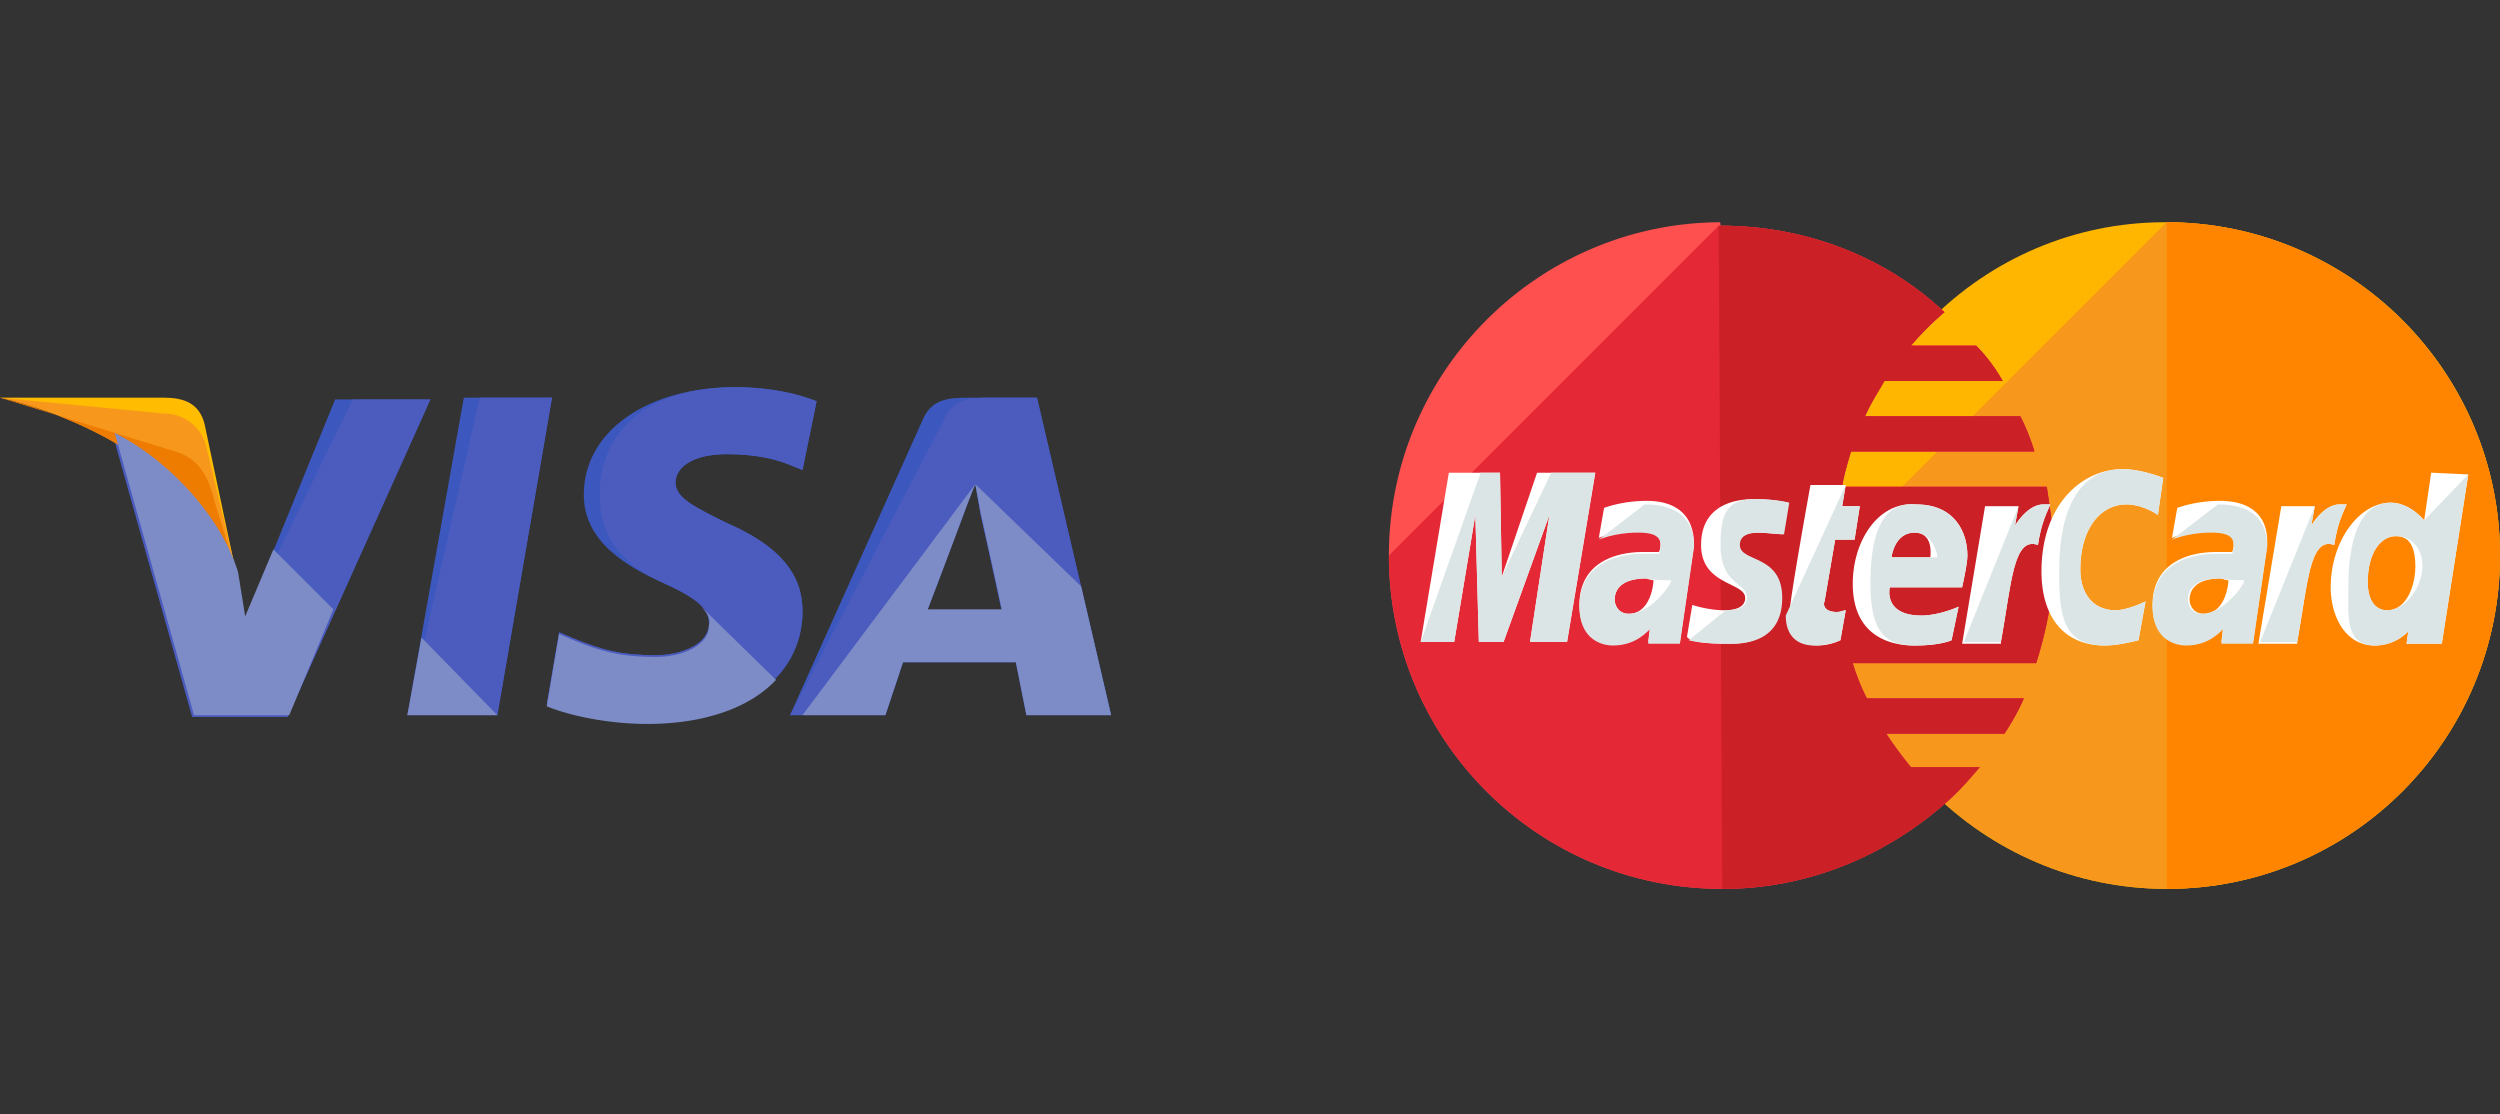 <svg width="83" height="37" fill="none" xmlns="http://www.w3.org/2000/svg"><rect width="100%" height="100%" fill="#333333" stroke="none"/><g clip-path="url(#clip0)"><path d="M83 18.445c0 6.09-4.918 11.066-11.066 11.066-6.09 0-11.067-4.977-11.067-11.066 0-6.09 4.919-11.067 11.008-11.067 6.207 0 11.126 4.977 11.126 11.067z" fill="#FFB600"/><path d="M71.934 7.378C78.024 7.378 83 12.355 83 18.445S78.082 29.51 71.934 29.51c-6.09 0-11.067-4.977-11.067-11.066" fill="#F7981D"/><path d="M71.934 7.378C78.024 7.378 83 12.355 83 18.445S78.082 29.51 71.934 29.51" fill="#FF8500"/><path d="M57.06 7.378c-6.03.058-10.949 4.977-10.949 11.067S51.03 29.51 57.178 29.51c2.87 0 5.446-1.112 7.436-2.869.41-.351.761-.761 1.113-1.17h-2.284a13.5 13.5 0 01-.82-1.114h3.924c.234-.35.468-.76.644-1.17h-5.212a6.977 6.977 0 01-.468-1.172h6.09c.35-1.112.585-2.283.585-3.513 0-.82-.117-1.58-.234-2.342H61.16c.058-.41.175-.761.292-1.171h6.09a6.985 6.985 0 00-.468-1.171H61.92c.175-.41.41-.761.644-1.171h3.923a5.564 5.564 0 00-.878-1.171h-2.167c.352-.41.703-.761 1.113-1.113-1.932-1.815-4.567-2.869-7.437-2.869 0-.117 0-.117-.058-.117z" fill="#FF5050"/><path d="M46.111 18.444c0 6.09 4.919 11.067 11.067 11.067 2.87 0 5.446-1.113 7.436-2.87.41-.35.761-.76 1.113-1.17h-2.284a13.498 13.498 0 01-.82-1.113h3.924c.234-.351.468-.761.644-1.171h-5.212a6.976 6.976 0 01-.468-1.171h6.09c.35-1.113.585-2.284.585-3.513 0-.82-.117-1.581-.234-2.342H61.16c.058-.41.175-.762.292-1.172h6.09a6.985 6.985 0 00-.468-1.17H61.92c.175-.41.41-.762.644-1.172h3.923a5.564 5.564 0 00-.878-1.17h-2.167c.352-.41.703-.762 1.113-1.113-1.932-1.815-4.567-2.87-7.437-2.87h-.058" fill="#E52836"/><path d="M57.178 29.51c2.869 0 5.445-1.112 7.436-2.868.41-.352.761-.761 1.112-1.171h-2.283a13.496 13.496 0 01-.82-1.113h3.923c.234-.351.469-.761.644-1.171h-5.21a6.976 6.976 0 01-.47-1.171h6.09c.352-1.113.586-2.284.586-3.513 0-.82-.117-1.581-.234-2.342h-6.793c.059-.41.176-.762.293-1.172h6.09a6.977 6.977 0 00-.469-1.17h-5.152c.175-.41.41-.762.644-1.172h3.923a5.567 5.567 0 00-.879-1.17h-2.166a9.98 9.98 0 011.112-1.113c-1.932-1.815-4.567-2.87-7.436-2.87h-.059" fill="#CB2026"/><path d="M61.102 21.255l.176-.995c-.059 0-.176.058-.293.058-.41 0-.468-.234-.41-.35l.352-2.05h.644l.175-1.113h-.585l.117-.703h-1.171s-.703 3.865-.703 4.334c0 .702.41.995.937.995.352 0 .644-.117.761-.176zm.41-1.873c0 1.64 1.112 2.05 2.05 2.05.877 0 1.229-.176 1.229-.176l.234-1.113s-.644.293-1.23.293c-1.288 0-1.054-.937-1.054-.937h2.401s.176-.761.176-1.054c0-.761-.41-1.698-1.698-1.698-1.23-.117-2.108 1.171-2.108 2.635zm2.05-1.698c.643 0 .526.761.526.82H62.8c0-.059.117-.82.761-.82zm7.436 3.571l.234-1.288s-.585.293-.995.293c-.82 0-1.171-.644-1.171-1.347 0-1.405.702-2.166 1.522-2.166.586 0 1.054.351 1.054.351l.176-1.23s-.703-.292-1.347-.292c-1.347 0-2.694 1.17-2.694 3.396 0 1.464.703 2.459 2.108 2.459.469 0 1.113-.176 1.113-.176zM54.66 16.629c-.82 0-1.405.234-1.405.234l-.175.995s.527-.234 1.288-.234c.41 0 .761.059.761.41 0 .234-.058.293-.058.293h-.527c-.996 0-2.108.41-2.108 1.757 0 1.053.702 1.288 1.112 1.288.82 0 1.171-.527 1.23-.527l-.059.468h1.054l.469-3.22c0-1.405-1.171-1.464-1.581-1.464zm.235 2.635c0 .175-.117 1.112-.82 1.112-.351 0-.468-.292-.468-.468 0-.293.175-.703 1.054-.703a.91.91 0 00.234.059zm2.46 2.109c.292 0 1.756.058 1.756-1.523 0-1.463-1.405-1.17-1.405-1.756 0-.293.234-.41.644-.41.176 0 .82.058.82.058l.175-1.054s-.41-.117-1.112-.117c-.878 0-1.757.352-1.757 1.523 0 1.346 1.464 1.23 1.464 1.756 0 .352-.41.41-.703.41-.526 0-1.053-.176-1.053-.176l-.176 1.055c.058.117.351.234 1.346.234zm23.361-5.68l-.234 1.581s-.468-.585-1.112-.585c-1.054 0-1.991 1.288-1.991 2.81 0 .937.468 1.933 1.464 1.933.702 0 1.112-.469 1.112-.469l-.058.41h1.17l.88-5.621-1.23-.059zm-.526 3.104c0 .644-.293 1.464-.937 1.464-.41 0-.644-.352-.644-.937 0-.937.41-1.523.936-1.523.41 0 .644.293.644.996zm-31.911 2.517l.702-4.215.117 4.215h.82L51.44 17.1l-.644 4.215h1.23l.937-5.62H51.03l-1.172 3.454-.058-3.455h-1.698l-.937 5.621h1.113zm18.151 0c.352-1.933.41-3.513 1.23-3.22.118-.762.293-1.055.41-1.347h-.234c-.527 0-.937.702-.937.702l.117-.644h-1.112l-.761 4.567h1.288v-.058zm7.26-4.685c-.82 0-1.405.234-1.405.234l-.176.995s.527-.234 1.288-.234c.41 0 .761.059.761.41 0 .234-.058.293-.058.293h-.527c-.996 0-2.108.41-2.108 1.757 0 1.053.703 1.288 1.112 1.288.82 0 1.171-.527 1.23-.527l-.059.468h1.054l.469-3.22c.058-1.405-1.171-1.464-1.581-1.464zm.293 2.635c0 .175-.117 1.112-.82 1.112-.351 0-.468-.292-.468-.468 0-.293.175-.703 1.053-.703.176.059.176.059.235.059zm2.284 2.05c.351-1.933.41-3.513 1.23-3.22.116-.762.292-1.055.41-1.347h-.235c-.527 0-.937.702-.937.702l.117-.644H75.74l-.761 4.567h1.288v-.058z" fill="#fff"/><path d="M59.287 20.436c0 .702.41.995.937.995.41 0 .761-.117.878-.176l.176-.995c-.059 0-.176.058-.293.058-.41 0-.468-.234-.41-.35l.352-2.05h.644l.175-1.113h-.585l.117-.703m.82 3.28c0 1.64.527 2.05 1.464 2.05.878 0 1.23-.176 1.23-.176l.233-1.113s-.644.293-1.23.293c-1.288 0-1.053-.937-1.053-.937h2.4s.176-.761.176-1.054c0-.761-.41-1.698-1.698-1.698-1.23-.117-1.522 1.171-1.522 2.635zm1.464-1.698c.644 0 .76.761.76.82H62.8c0-.059.117-.82.762-.82zm7.436 3.571l.234-1.288s-.585.293-.995.293c-.82 0-1.171-.644-1.171-1.347 0-1.405.703-2.166 1.522-2.166.586 0 1.054.351 1.054.351l.176-1.23s-.703-.292-1.347-.292c-1.347 0-2.108 1.17-2.108 3.396 0 1.464.117 2.459 1.523 2.459.468 0 1.112-.176 1.112-.176zM53.08 17.918s.527-.235 1.288-.235c.41 0 .761.059.761.41 0 .235-.058.293-.058.293h-.527c-.996 0-2.108.41-2.108 1.757 0 1.054.702 1.288 1.112 1.288.82 0 1.171-.527 1.23-.527l-.059.468h1.054l.469-3.22c0-1.347-1.171-1.405-1.64-1.405l-1.522 1.17zm2.4 1.346c0 .176-.702 1.113-1.405 1.113-.351 0-.468-.293-.468-.468 0-.293.175-.703 1.054-.703.175.058.82.058.82.058zm.586 1.992s.352.117 1.347.117c.293 0 1.757.058 1.757-1.523 0-1.463-1.406-1.17-1.406-1.756 0-.293.235-.41.645-.41.175 0 .82.058.82.058l.175-1.054s-.41-.117-1.113-.117c-.878 0-1.17.352-1.17 1.523 0 1.346.878 1.23.878 1.756 0 .352-.41.41-.703.41m23.187-2.987s-.468-.585-1.112-.585c-1.054 0-1.406 1.288-1.406 2.81 0 .937-.117 1.933.879 1.933.702 0 1.112-.469 1.112-.469l-.059.41h1.171l.879-5.621-1.464 1.522zm-.059 1.523c0 .644-.527 1.464-1.17 1.464-.41 0-.645-.352-.645-.937 0-.937.41-1.523.937-1.523.41 0 .878.293.878.996zm-32.145 2.518l.702-4.215.117 4.215h.82L51.44 17.1l-.644 4.215h1.23l.937-5.62h-1.464l-1.64 3.454-.058-3.455h-.644l-1.991 5.621h1.113zm16.921 0h1.229c.351-1.933.41-3.513 1.23-3.22.117-.762.292-1.055.41-1.347h-.235c-.527 0-.937.702-.937.702l.117-.644m5.095 1.113s.527-.235 1.288-.235c.41 0 .761.059.761.41 0 .235-.058.293-.058.293h-.527c-.996 0-2.108.41-2.108 1.757 0 1.054.703 1.288 1.112 1.288.82 0 1.171-.527 1.23-.527l-.059.468h1.054l.469-3.22c0-1.347-1.171-1.405-1.64-1.405l-1.522 1.17zm2.4 1.346c0 .176-.702 1.113-1.405 1.113-.351 0-.468-.293-.468-.468 0-.293.176-.703 1.054-.703.234.058.82.058.82.058zm.528 2.05h1.23c.351-1.933.41-3.513 1.23-3.22.117-.762.292-1.055.41-1.347h-.235c-.527 0-.937.702-.937.702l.117-.644" fill="#DCE5E5"/></g><g clip-path="url(#clip1)"><path d="M13.525 23.743l1.874-10.54h2.928l-1.815 10.54h-2.987z" fill="#3C58BF"/><path d="M13.525 23.743l2.401-10.54h2.4l-1.814 10.54h-2.987z" fill="#4B5BBE"/><path d="M27.111 13.322c-.585-.235-1.522-.469-2.693-.469-2.928 0-5.036 1.464-5.036 3.572 0 1.58 1.464 2.4 2.635 2.927 1.171.527 1.522.879 1.522 1.347 0 .703-.937 1.054-1.756 1.054-1.171 0-1.816-.175-2.81-.585l-.41-.176-.41 2.4c.702.294 1.99.586 3.337.586 3.103 0 5.153-1.464 5.153-3.689 0-1.23-.762-2.166-2.518-2.927-1.054-.527-1.698-.82-1.698-1.347 0-.469.527-.937 1.698-.937.995 0 1.698.176 2.225.41l.293.117.468-2.284z" fill="#3C58BF"/><path d="M27.111 13.322c-.585-.235-1.522-.469-2.693-.469-2.928 0-4.509 1.464-4.509 3.572 0 1.58.937 2.4 2.108 2.927 1.171.527 1.522.879 1.522 1.347 0 .703-.937 1.054-1.756 1.054-1.171 0-1.816-.175-2.81-.585l-.41-.176-.41 2.4c.702.294 1.99.586 3.337.586 3.103 0 5.153-1.464 5.153-3.689 0-1.23-.762-2.166-2.518-2.927-1.054-.527-1.698-.82-1.698-1.347 0-.469.527-.937 1.698-.937.995 0 1.698.176 2.225.41l.293.117.468-2.284z" fill="#4B5BBE"/><path d="M32.144 13.203c-.702 0-1.23.059-1.522.761l-4.392 9.779h3.162l.586-1.757h3.747l.352 1.757h2.81l-2.459-10.54h-2.284zm-1.346 7.027c.175-.527 1.17-3.104 1.17-3.104s.235-.644.41-1.054l.176.996s.586 2.635.703 3.22h-2.46v-.058z" fill="#3C58BF"/><path d="M32.847 13.203c-.703 0-1.23.059-1.522.761l-5.095 9.779h3.162l.586-1.757h3.747l.352 1.757h2.81l-2.459-10.54h-1.581zm-2.05 7.027c.235-.586 1.172-3.104 1.172-3.104s.234-.644.41-1.054l.175.996s.586 2.635.703 3.22h-2.46v-.058z" fill="#4B5BBE"/><path d="M8.14 20.581l-.293-1.522c-.527-1.757-2.225-3.689-4.099-4.626l2.635 9.369h3.162l4.743-10.54h-3.162l-2.986 7.32z" fill="#3C58BF"/><path d="M8.14 20.581l-.293-1.522c-.527-1.757-2.225-3.689-4.099-4.626l2.635 9.369h3.162l4.743-10.54H11.71l-3.571 7.32z" fill="#4B5BBE"/><path d="M0 13.203l.527.117c3.747.878 6.324 3.104 7.32 5.738l-1.055-4.977c-.175-.702-.702-.878-1.346-.878H0z" fill="#FFBC00"/><path d="M0 13.203c3.747.878 6.85 3.162 7.846 5.797l-.995-4.157a1.43 1.43 0 00-1.405-1.113L0 13.203z" fill="#F7981D"/><path d="M0 13.203c3.747.878 6.85 3.162 7.846 5.797l-.702-2.284c-.176-.702-.41-1.405-1.23-1.698L0 13.203z" fill="#ED7C00"/><path d="M11.067 20.23l-1.99-1.99-.937 2.224L7.905 19c-.527-1.756-2.225-3.689-4.098-4.626l2.635 9.37h3.161l1.464-3.514zm5.445 3.513l-2.518-2.576-.469 2.576h2.987zm6.735-3.631c.234.235.35.41.292.644 0 .703-.937 1.054-1.756 1.054-1.171 0-1.816-.175-2.81-.585l-.41-.176-.41 2.4c.702.294 1.99.586 3.337.586 1.874 0 3.396-.527 4.274-1.463l-2.517-2.46zm3.396 3.631h2.752l.585-1.757h3.748l.35 1.757h2.811l-.995-4.275-3.513-3.396.175.937s.586 2.635.703 3.22H30.8a290.54 290.54 0 001.172-3.103s.234-.644.41-1.054" fill="#7D8CC6"/></g><defs><clipPath id="clip0"><path fill="#fff" transform="translate(46.111)" d="M0 0h36.889v36.889H0z"/></clipPath><clipPath id="clip1"><path fill="#fff" d="M0 0h36.889v36.889H0z"/></clipPath></defs></svg>